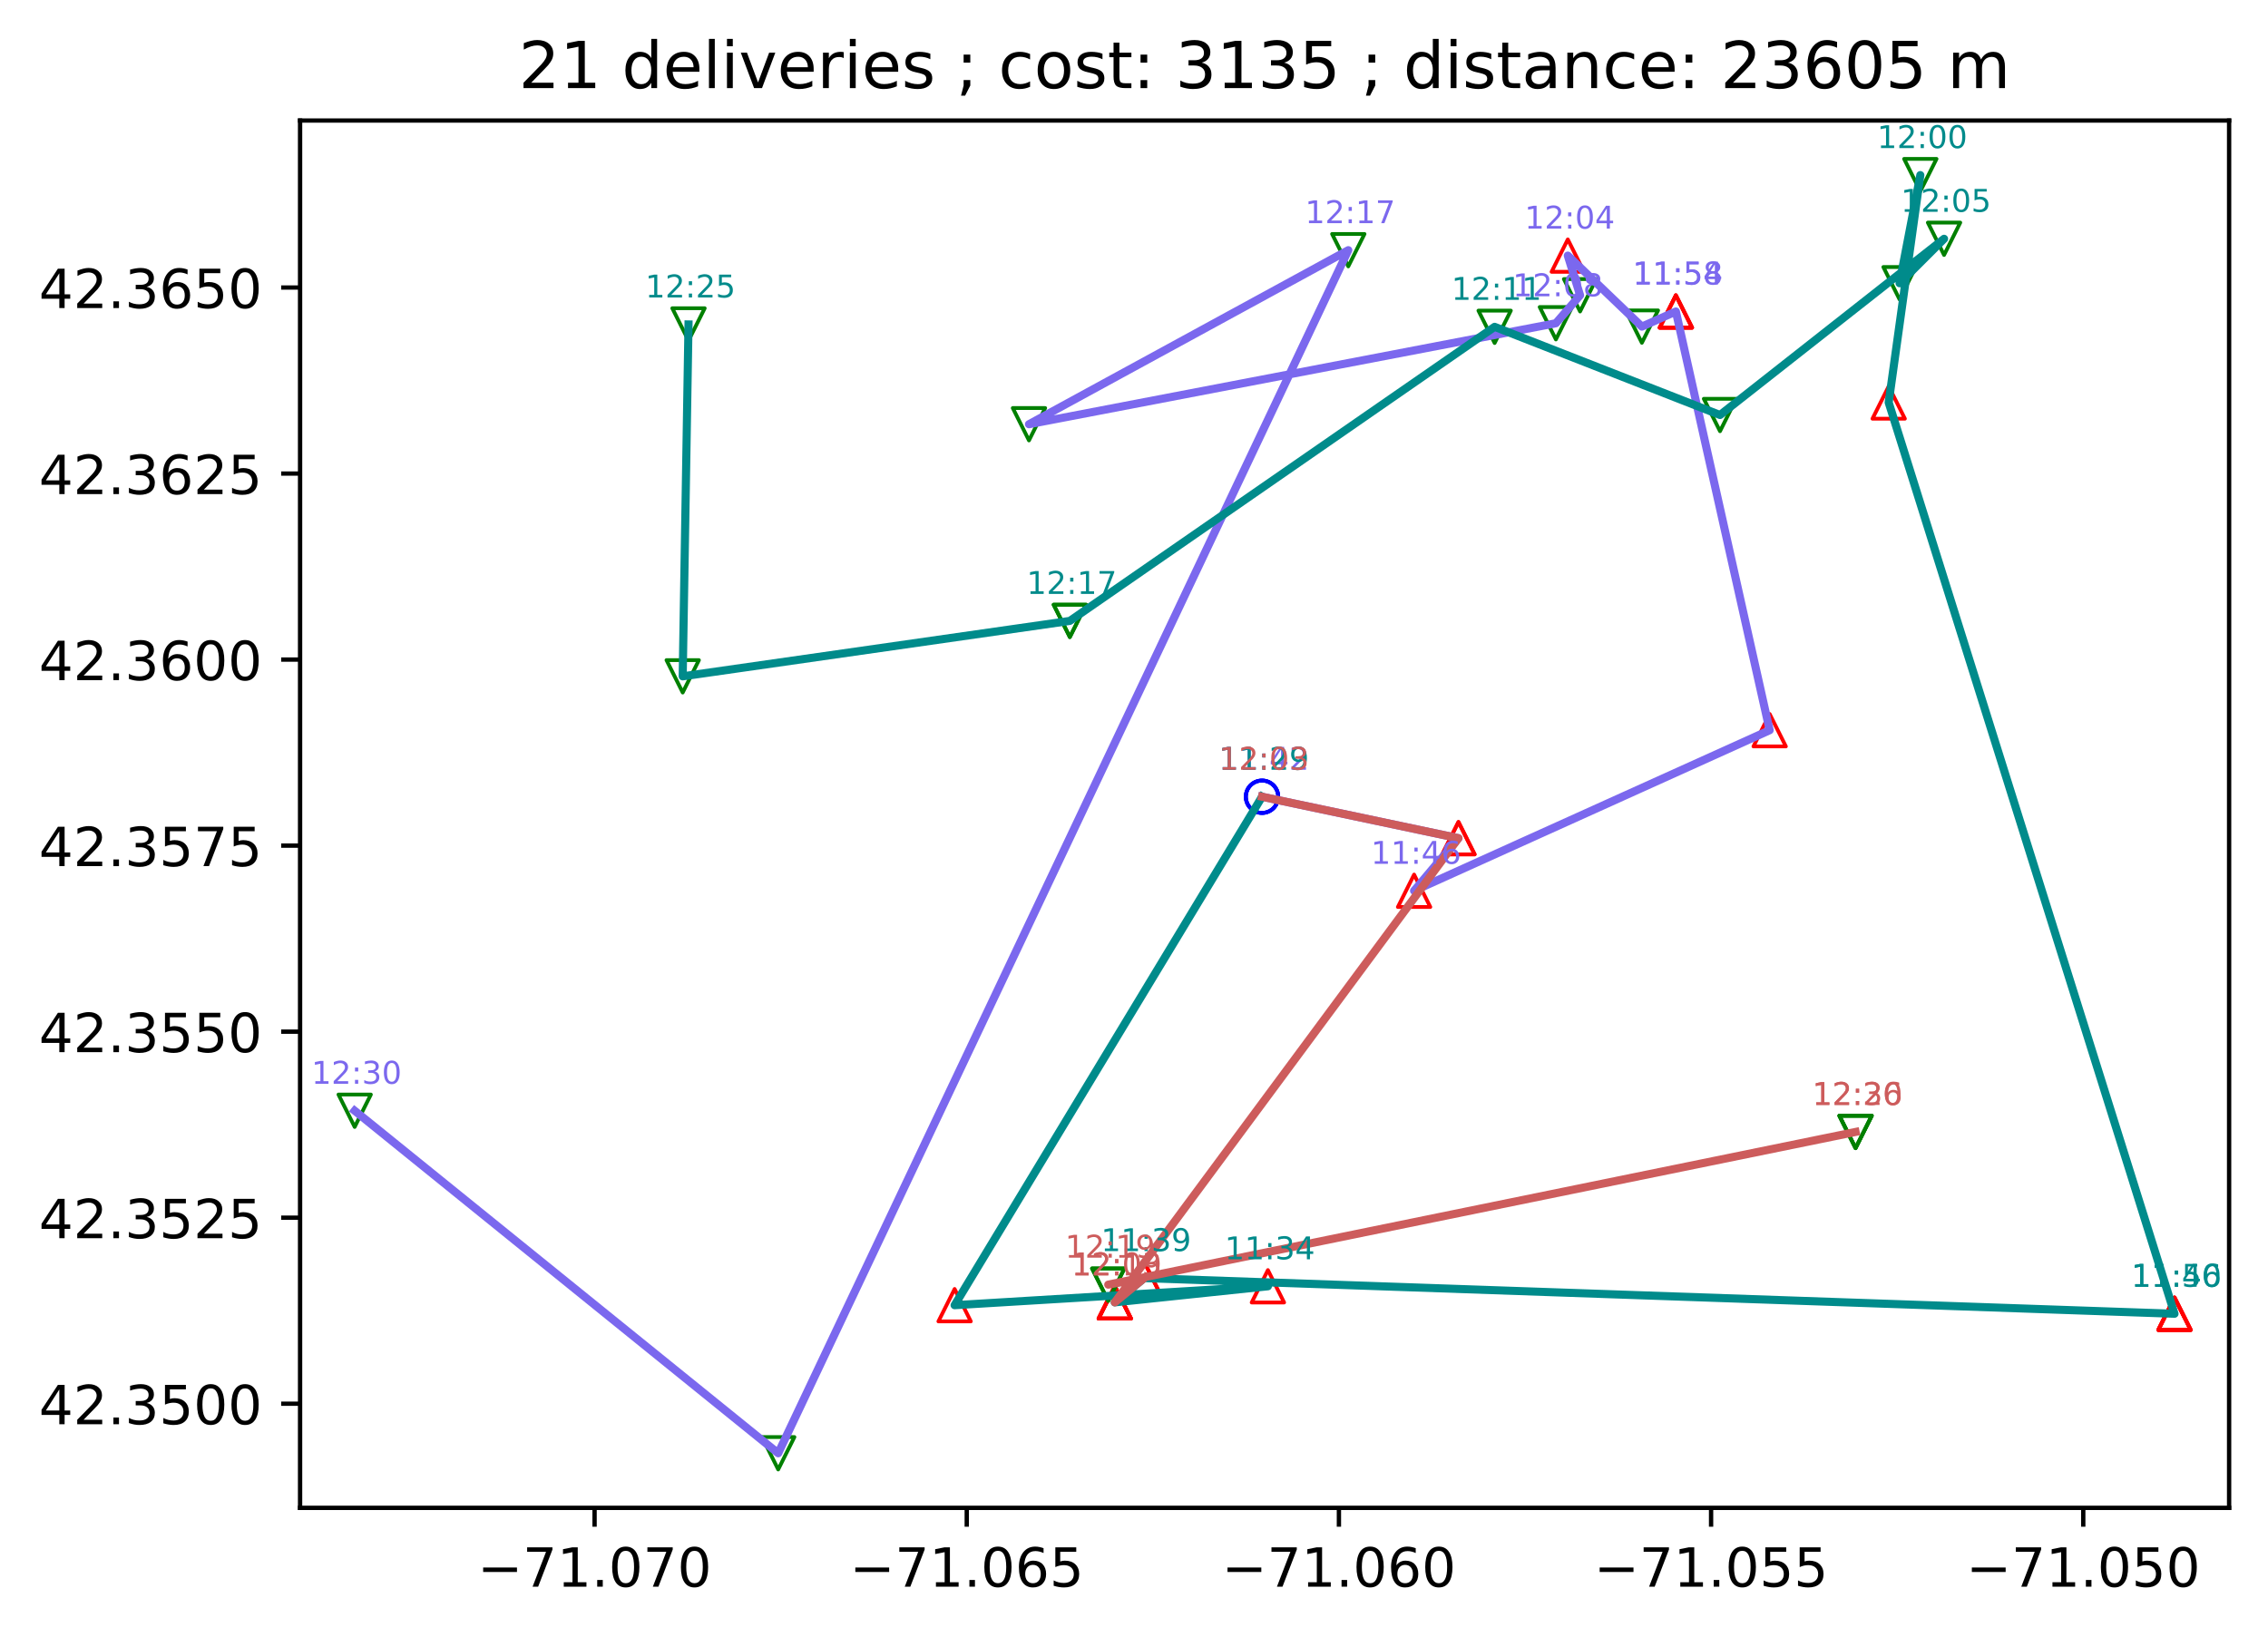<?xml version="1.0" encoding="utf-8" standalone="no"?>
<!DOCTYPE svg PUBLIC "-//W3C//DTD SVG 1.1//EN"
  "http://www.w3.org/Graphics/SVG/1.1/DTD/svg11.dtd">
<!-- Created with matplotlib (https://matplotlib.org/) -->
<svg height="303.109pt" version="1.1" viewBox="0 0 419.873 303.109" width="419.873pt" xmlns="http://www.w3.org/2000/svg" xmlns:xlink="http://www.w3.org/1999/xlink">
 <defs>
  <style type="text/css">*{stroke-linecap:butt;stroke-linejoin:round;}</style>
 </defs>
 <g id="figure_1">
  <g id="patch_1">
   <path d="M 0 303.109 
L 419.873 303.109 
L 419.873 0 
L 0 0 
z
" style="fill:#ffffff;"/>
  </g>
  <g id="axes_1">
   <g id="patch_2">
    <path d="M 55.553 279.23 
L 412.673 279.23 
L 412.673 22.318 
L 55.553 22.318 
z
" style="fill:#ffffff;"/>
   </g>
   <g id="PathCollection_1">
    <path clip-path="url(#p08bb35bbd6)" d="M 233.638 150.543 
C 234.433 150.543 235.196 150.227 235.759 149.664 
C 236.322 149.102 236.638 148.338 236.638 147.543 
C 236.638 146.747 236.322 145.984 235.759 145.422 
C 235.196 144.859 234.433 144.543 233.638 144.543 
C 232.842 144.543 232.079 144.859 231.516 145.422 
C 230.954 145.984 230.638 146.747 230.638 147.543 
C 230.638 148.338 230.954 149.102 231.516 149.664 
C 232.079 150.227 232.842 150.543 233.638 150.543 
z
" style="fill:none;stroke:#0000ff;stroke-width:0.7;"/>
   </g>
   <g id="PathCollection_2">
    <path clip-path="url(#p08bb35bbd6)" d="M 270.003 152.218 
L 267.003 158.218 
L 273.003 158.218 
z
" style="fill:none;stroke:#ff0000;stroke-width:0.7;"/>
   </g>
   <g id="PathCollection_3">
    <path clip-path="url(#p08bb35bbd6)" d="M 261.79 161.961 
L 258.79 167.961 
L 264.79 167.961 
z
" style="fill:none;stroke:#ff0000;stroke-width:0.7;"/>
   </g>
   <g id="PathCollection_4">
    <path clip-path="url(#p08bb35bbd6)" d="M 327.617 132.224 
L 324.617 138.224 
L 330.617 138.224 
z
" style="fill:none;stroke:#ff0000;stroke-width:0.7;"/>
   </g>
   <g id="PathCollection_5">
    <path clip-path="url(#p08bb35bbd6)" d="M 310.254 54.684 
L 307.254 60.684 
L 313.254 60.684 
z
" style="fill:none;stroke:#ff0000;stroke-width:0.7;"/>
   </g>
   <g id="PathCollection_6">
    <path clip-path="url(#p08bb35bbd6)" d="M 310.254 54.684 
L 307.254 60.684 
L 313.254 60.684 
z
" style="fill:none;stroke:#ff0000;stroke-width:0.7;"/>
   </g>
   <g id="PathCollection_7">
    <path clip-path="url(#p08bb35bbd6)" d="M 310.254 54.684 
L 307.254 60.684 
L 313.254 60.684 
z
" style="fill:none;stroke:#ff0000;stroke-width:0.7;"/>
   </g>
   <g id="PathCollection_8">
    <path clip-path="url(#p08bb35bbd6)" d="M 303.957 63.481 
L 306.957 57.481 
L 300.957 57.481 
z
" style="fill:none;stroke:#008000;stroke-width:0.7;"/>
   </g>
   <g id="PathCollection_9">
    <path clip-path="url(#p08bb35bbd6)" d="M 290.246 44.335 
L 287.246 50.335 
L 293.246 50.335 
z
" style="fill:none;stroke:#ff0000;stroke-width:0.7;"/>
   </g>
   <g id="PathCollection_10">
    <path clip-path="url(#p08bb35bbd6)" d="M 292.519 57.68 
L 295.519 51.68 
L 289.519 51.68 
z
" style="fill:none;stroke:#008000;stroke-width:0.7;"/>
   </g>
   <g id="PathCollection_11">
    <path clip-path="url(#p08bb35bbd6)" d="M 288.041 62.861 
L 291.041 56.861 
L 285.041 56.861 
z
" style="fill:none;stroke:#008000;stroke-width:0.7;"/>
   </g>
   <g id="PathCollection_12">
    <path clip-path="url(#p08bb35bbd6)" d="M 190.493 81.561 
L 193.493 75.561 
L 187.493 75.561 
z
" style="fill:none;stroke:#008000;stroke-width:0.7;"/>
   </g>
   <g id="PathCollection_13">
    <path clip-path="url(#p08bb35bbd6)" d="M 249.609 49.329 
L 252.609 43.329 
L 246.609 43.329 
z
" style="fill:none;stroke:#008000;stroke-width:0.7;"/>
   </g>
   <g id="PathCollection_14">
    <path clip-path="url(#p08bb35bbd6)" d="M 144.068 272.123 
L 147.068 266.123 
L 141.068 266.123 
z
" style="fill:none;stroke:#008000;stroke-width:0.7;"/>
   </g>
   <g id="PathCollection_15">
    <path clip-path="url(#p08bb35bbd6)" d="M 65.66 208.694 
L 68.66 202.694 
L 62.66 202.694 
z
" style="fill:none;stroke:#008000;stroke-width:0.7;"/>
   </g>
   <g id="PathCollection_16">
    <path clip-path="url(#p08bb35bbd6)" d="M 233.638 150.543 
C 234.433 150.543 235.196 150.227 235.759 149.664 
C 236.322 149.102 236.638 148.338 236.638 147.543 
C 236.638 146.747 236.322 145.984 235.759 145.422 
C 235.196 144.859 234.433 144.543 233.638 144.543 
C 232.842 144.543 232.079 144.859 231.516 145.422 
C 230.954 145.984 230.638 146.747 230.638 147.543 
C 230.638 148.338 230.954 149.102 231.516 149.664 
C 232.079 150.227 232.842 150.543 233.638 150.543 
z
" style="fill:none;stroke:#0000ff;stroke-width:0.7;"/>
   </g>
   <g id="PathCollection_17">
    <path clip-path="url(#p08bb35bbd6)" d="M 176.727 238.701 
L 173.727 244.701 
L 179.727 244.701 
z
" style="fill:none;stroke:#ff0000;stroke-width:0.7;"/>
   </g>
   <g id="PathCollection_18">
    <path clip-path="url(#p08bb35bbd6)" d="M 234.726 235.201 
L 231.726 241.201 
L 237.726 241.201 
z
" style="fill:none;stroke:#ff0000;stroke-width:0.7;"/>
   </g>
   <g id="PathCollection_19">
    <path clip-path="url(#p08bb35bbd6)" d="M 206.381 238.178 
L 203.381 244.178 
L 209.381 244.178 
z
" style="fill:none;stroke:#ff0000;stroke-width:0.7;"/>
   </g>
   <g id="PathCollection_20">
    <path clip-path="url(#p08bb35bbd6)" d="M 211.824 233.685 
L 208.824 239.685 
L 214.824 239.685 
z
" style="fill:none;stroke:#ff0000;stroke-width:0.7;"/>
   </g>
   <g id="PathCollection_21">
    <path clip-path="url(#p08bb35bbd6)" d="M 402.566 240.286 
L 399.566 246.286 
L 405.566 246.286 
z
" style="fill:none;stroke:#ff0000;stroke-width:0.7;"/>
   </g>
   <g id="PathCollection_22">
    <path clip-path="url(#p08bb35bbd6)" d="M 402.566 240.286 
L 399.566 246.286 
L 405.566 246.286 
z
" style="fill:none;stroke:#ff0000;stroke-width:0.7;"/>
   </g>
   <g id="PathCollection_23">
    <path clip-path="url(#p08bb35bbd6)" d="M 402.566 240.286 
L 399.566 246.286 
L 405.566 246.286 
z
" style="fill:none;stroke:#ff0000;stroke-width:0.7;"/>
   </g>
   <g id="PathCollection_24">
    <path clip-path="url(#p08bb35bbd6)" d="M 402.566 240.286 
L 399.566 246.286 
L 405.566 246.286 
z
" style="fill:none;stroke:#ff0000;stroke-width:0.7;"/>
   </g>
   <g id="PathCollection_25">
    <path clip-path="url(#p08bb35bbd6)" d="M 349.651 71.537 
L 346.651 77.537 
L 352.651 77.537 
z
" style="fill:none;stroke:#ff0000;stroke-width:0.7;"/>
   </g>
   <g id="PathCollection_26">
    <path clip-path="url(#p08bb35bbd6)" d="M 355.507 35.425 
L 358.507 29.425 
L 352.507 29.425 
z
" style="fill:none;stroke:#008000;stroke-width:0.7;"/>
   </g>
   <g id="PathCollection_27">
    <path clip-path="url(#p08bb35bbd6)" d="M 351.663 55.448 
L 354.663 49.448 
L 348.663 49.448 
z
" style="fill:none;stroke:#008000;stroke-width:0.7;"/>
   </g>
   <g id="PathCollection_28">
    <path clip-path="url(#p08bb35bbd6)" d="M 359.903 47.221 
L 362.903 41.221 
L 356.903 41.221 
z
" style="fill:none;stroke:#008000;stroke-width:0.7;"/>
   </g>
   <g id="PathCollection_29">
    <path clip-path="url(#p08bb35bbd6)" d="M 318.426 79.852 
L 321.426 73.852 
L 315.426 73.852 
z
" style="fill:none;stroke:#008000;stroke-width:0.7;"/>
   </g>
   <g id="PathCollection_30">
    <path clip-path="url(#p08bb35bbd6)" d="M 276.7 63.523 
L 279.7 57.523 
L 273.7 57.523 
z
" style="fill:none;stroke:#008000;stroke-width:0.7;"/>
   </g>
   <g id="PathCollection_31">
    <path clip-path="url(#p08bb35bbd6)" d="M 198.058 117.981 
L 201.058 111.981 
L 195.058 111.981 
z
" style="fill:none;stroke:#008000;stroke-width:0.7;"/>
   </g>
   <g id="PathCollection_32">
    <path clip-path="url(#p08bb35bbd6)" d="M 198.058 117.981 
L 201.058 111.981 
L 195.058 111.981 
z
" style="fill:none;stroke:#008000;stroke-width:0.7;"/>
   </g>
   <g id="PathCollection_33">
    <path clip-path="url(#p08bb35bbd6)" d="M 126.388 128.247 
L 129.388 122.247 
L 123.388 122.247 
z
" style="fill:none;stroke:#008000;stroke-width:0.7;"/>
   </g>
   <g id="PathCollection_34">
    <path clip-path="url(#p08bb35bbd6)" d="M 127.463 63.082 
L 130.463 57.082 
L 124.463 57.082 
z
" style="fill:none;stroke:#008000;stroke-width:0.7;"/>
   </g>
   <g id="PathCollection_35">
    <path clip-path="url(#p08bb35bbd6)" d="M 233.638 150.543 
C 234.433 150.543 235.196 150.227 235.759 149.664 
C 236.322 149.102 236.638 148.338 236.638 147.543 
C 236.638 146.747 236.322 145.984 235.759 145.422 
C 235.196 144.859 234.433 144.543 233.638 144.543 
C 232.842 144.543 232.079 144.859 231.516 145.422 
C 230.954 145.984 230.638 146.747 230.638 147.543 
C 230.638 148.338 230.954 149.102 231.516 149.664 
C 232.079 150.227 232.842 150.543 233.638 150.543 
z
" style="fill:none;stroke:#0000ff;stroke-width:0.7;"/>
   </g>
   <g id="PathCollection_36">
    <path clip-path="url(#p08bb35bbd6)" d="M 270.003 152.218 
L 267.003 158.218 
L 273.003 158.218 
z
" style="fill:none;stroke:#ff0000;stroke-width:0.7;"/>
   </g>
   <g id="PathCollection_37">
    <path clip-path="url(#p08bb35bbd6)" d="M 206.381 238.178 
L 203.381 244.178 
L 209.381 244.178 
z
" style="fill:none;stroke:#ff0000;stroke-width:0.7;"/>
   </g>
   <g id="PathCollection_38">
    <path clip-path="url(#p08bb35bbd6)" d="M 206.381 238.178 
L 203.381 244.178 
L 209.381 244.178 
z
" style="fill:none;stroke:#ff0000;stroke-width:0.7;"/>
   </g>
   <g id="PathCollection_39">
    <path clip-path="url(#p08bb35bbd6)" d="M 206.381 238.178 
L 203.381 244.178 
L 209.381 244.178 
z
" style="fill:none;stroke:#ff0000;stroke-width:0.7;"/>
   </g>
   <g id="PathCollection_40">
    <path clip-path="url(#p08bb35bbd6)" d="M 211.824 233.685 
L 208.824 239.685 
L 214.824 239.685 
z
" style="fill:none;stroke:#ff0000;stroke-width:0.7;"/>
   </g>
   <g id="PathCollection_41">
    <path clip-path="url(#p08bb35bbd6)" d="M 205.168 240.898 
L 208.168 234.898 
L 202.168 234.898 
z
" style="fill:none;stroke:#008000;stroke-width:0.7;"/>
   </g>
   <g id="PathCollection_42">
    <path clip-path="url(#p08bb35bbd6)" d="M 205.168 240.898 
L 208.168 234.898 
L 202.168 234.898 
z
" style="fill:none;stroke:#008000;stroke-width:0.7;"/>
   </g>
   <g id="PathCollection_43">
    <path clip-path="url(#p08bb35bbd6)" d="M 343.519 212.621 
L 346.519 206.621 
L 340.519 206.621 
z
" style="fill:none;stroke:#008000;stroke-width:0.7;"/>
   </g>
   <g id="PathCollection_44">
    <path clip-path="url(#p08bb35bbd6)" d="M 343.519 212.621 
L 346.519 206.621 
L 340.519 206.621 
z
" style="fill:none;stroke:#008000;stroke-width:0.7;"/>
   </g>
   <g id="PathCollection_45">
    <path clip-path="url(#p08bb35bbd6)" d="M 343.519 212.621 
L 346.519 206.621 
L 340.519 206.621 
z
" style="fill:none;stroke:#008000;stroke-width:0.7;"/>
   </g>
   <g id="matplotlib.axis_1">
    <g id="xtick_1">
     <g id="line2d_1">
      <defs>
       <path d="M 0 0 
L 0 3.5 
" id="m9e894fbc13" style="stroke:#000000;stroke-width:0.8;"/>
      </defs>
      <g>
       <use style="stroke:#000000;stroke-width:0.8;" x="110.073" xlink:href="#m9e894fbc13" y="279.23"/>
      </g>
     </g>
     <g id="text_1">
      <!-- −71.070 -->
      <g transform="translate(88.388 293.829)scale(0.1 -0.1)">
       <defs>
        <path d="M 10.594 35.5 
L 73.188 35.5 
L 73.188 27.203 
L 10.594 27.203 
z
" id="DejaVuSans-8722"/>
        <path d="M 8.203 72.906 
L 55.078 72.906 
L 55.078 68.703 
L 28.609 0 
L 18.312 0 
L 43.219 64.594 
L 8.203 64.594 
z
" id="DejaVuSans-55"/>
        <path d="M 12.406 8.297 
L 28.516 8.297 
L 28.516 63.922 
L 10.984 60.406 
L 10.984 69.391 
L 28.422 72.906 
L 38.281 72.906 
L 38.281 8.297 
L 54.391 8.297 
L 54.391 0 
L 12.406 0 
z
" id="DejaVuSans-49"/>
        <path d="M 10.688 12.406 
L 21 12.406 
L 21 0 
L 10.688 0 
z
" id="DejaVuSans-46"/>
        <path d="M 31.781 66.406 
Q 24.172 66.406 20.328 58.906 
Q 16.5 51.422 16.5 36.375 
Q 16.5 21.391 20.328 13.891 
Q 24.172 6.391 31.781 6.391 
Q 39.453 6.391 43.281 13.891 
Q 47.125 21.391 47.125 36.375 
Q 47.125 51.422 43.281 58.906 
Q 39.453 66.406 31.781 66.406 
z
M 31.781 74.219 
Q 44.047 74.219 50.516 64.516 
Q 56.984 54.828 56.984 36.375 
Q 56.984 17.969 50.516 8.266 
Q 44.047 -1.422 31.781 -1.422 
Q 19.531 -1.422 13.062 8.266 
Q 6.594 17.969 6.594 36.375 
Q 6.594 54.828 13.062 64.516 
Q 19.531 74.219 31.781 74.219 
z
" id="DejaVuSans-48"/>
       </defs>
       <use xlink:href="#DejaVuSans-8722"/>
       <use x="83.789" xlink:href="#DejaVuSans-55"/>
       <use x="147.412" xlink:href="#DejaVuSans-49"/>
       <use x="211.035" xlink:href="#DejaVuSans-46"/>
       <use x="242.822" xlink:href="#DejaVuSans-48"/>
       <use x="306.445" xlink:href="#DejaVuSans-55"/>
       <use x="370.068" xlink:href="#DejaVuSans-48"/>
      </g>
     </g>
    </g>
    <g id="xtick_2">
     <g id="line2d_2">
      <g>
       <use style="stroke:#000000;stroke-width:0.8;" x="178.973" xlink:href="#m9e894fbc13" y="279.23"/>
      </g>
     </g>
     <g id="text_2">
      <!-- −71.065 -->
      <g transform="translate(157.288 293.829)scale(0.1 -0.1)">
       <defs>
        <path d="M 33.016 40.375 
Q 26.375 40.375 22.484 35.828 
Q 18.609 31.297 18.609 23.391 
Q 18.609 15.531 22.484 10.953 
Q 26.375 6.391 33.016 6.391 
Q 39.656 6.391 43.531 10.953 
Q 47.406 15.531 47.406 23.391 
Q 47.406 31.297 43.531 35.828 
Q 39.656 40.375 33.016 40.375 
z
M 52.594 71.297 
L 52.594 62.312 
Q 48.875 64.062 45.094 64.984 
Q 41.312 65.922 37.594 65.922 
Q 27.828 65.922 22.672 59.328 
Q 17.531 52.734 16.797 39.406 
Q 19.672 43.656 24.016 45.922 
Q 28.375 48.188 33.594 48.188 
Q 44.578 48.188 50.953 41.516 
Q 57.328 34.859 57.328 23.391 
Q 57.328 12.156 50.688 5.359 
Q 44.047 -1.422 33.016 -1.422 
Q 20.359 -1.422 13.672 8.266 
Q 6.984 17.969 6.984 36.375 
Q 6.984 53.656 15.188 63.938 
Q 23.391 74.219 37.203 74.219 
Q 40.922 74.219 44.703 73.484 
Q 48.484 72.75 52.594 71.297 
z
" id="DejaVuSans-54"/>
        <path d="M 10.797 72.906 
L 49.516 72.906 
L 49.516 64.594 
L 19.828 64.594 
L 19.828 46.734 
Q 21.969 47.469 24.109 47.828 
Q 26.266 48.188 28.422 48.188 
Q 40.625 48.188 47.75 41.5 
Q 54.891 34.812 54.891 23.391 
Q 54.891 11.625 47.562 5.094 
Q 40.234 -1.422 26.906 -1.422 
Q 22.312 -1.422 17.547 -0.641 
Q 12.797 0.141 7.719 1.703 
L 7.719 11.625 
Q 12.109 9.234 16.797 8.062 
Q 21.484 6.891 26.703 6.891 
Q 35.156 6.891 40.078 11.328 
Q 45.016 15.766 45.016 23.391 
Q 45.016 31 40.078 35.438 
Q 35.156 39.891 26.703 39.891 
Q 22.75 39.891 18.812 39.016 
Q 14.891 38.141 10.797 36.281 
z
" id="DejaVuSans-53"/>
       </defs>
       <use xlink:href="#DejaVuSans-8722"/>
       <use x="83.789" xlink:href="#DejaVuSans-55"/>
       <use x="147.412" xlink:href="#DejaVuSans-49"/>
       <use x="211.035" xlink:href="#DejaVuSans-46"/>
       <use x="242.822" xlink:href="#DejaVuSans-48"/>
       <use x="306.445" xlink:href="#DejaVuSans-54"/>
       <use x="370.068" xlink:href="#DejaVuSans-53"/>
      </g>
     </g>
    </g>
    <g id="xtick_3">
     <g id="line2d_3">
      <g>
       <use style="stroke:#000000;stroke-width:0.8;" x="247.872" xlink:href="#m9e894fbc13" y="279.23"/>
      </g>
     </g>
     <g id="text_3">
      <!-- −71.060 -->
      <g transform="translate(226.187 293.829)scale(0.1 -0.1)">
       <use xlink:href="#DejaVuSans-8722"/>
       <use x="83.789" xlink:href="#DejaVuSans-55"/>
       <use x="147.412" xlink:href="#DejaVuSans-49"/>
       <use x="211.035" xlink:href="#DejaVuSans-46"/>
       <use x="242.822" xlink:href="#DejaVuSans-48"/>
       <use x="306.445" xlink:href="#DejaVuSans-54"/>
       <use x="370.068" xlink:href="#DejaVuSans-48"/>
      </g>
     </g>
    </g>
    <g id="xtick_4">
     <g id="line2d_4">
      <g>
       <use style="stroke:#000000;stroke-width:0.8;" x="316.772" xlink:href="#m9e894fbc13" y="279.23"/>
      </g>
     </g>
     <g id="text_4">
      <!-- −71.055 -->
      <g transform="translate(295.087 293.829)scale(0.1 -0.1)">
       <use xlink:href="#DejaVuSans-8722"/>
       <use x="83.789" xlink:href="#DejaVuSans-55"/>
       <use x="147.412" xlink:href="#DejaVuSans-49"/>
       <use x="211.035" xlink:href="#DejaVuSans-46"/>
       <use x="242.822" xlink:href="#DejaVuSans-48"/>
       <use x="306.445" xlink:href="#DejaVuSans-53"/>
       <use x="370.068" xlink:href="#DejaVuSans-53"/>
      </g>
     </g>
    </g>
    <g id="xtick_5">
     <g id="line2d_5">
      <g>
       <use style="stroke:#000000;stroke-width:0.8;" x="385.672" xlink:href="#m9e894fbc13" y="279.23"/>
      </g>
     </g>
     <g id="text_5">
      <!-- −71.050 -->
      <g transform="translate(363.987 293.829)scale(0.1 -0.1)">
       <use xlink:href="#DejaVuSans-8722"/>
       <use x="83.789" xlink:href="#DejaVuSans-55"/>
       <use x="147.412" xlink:href="#DejaVuSans-49"/>
       <use x="211.035" xlink:href="#DejaVuSans-46"/>
       <use x="242.822" xlink:href="#DejaVuSans-48"/>
       <use x="306.445" xlink:href="#DejaVuSans-53"/>
       <use x="370.068" xlink:href="#DejaVuSans-48"/>
      </g>
     </g>
    </g>
   </g>
   <g id="matplotlib.axis_2">
    <g id="ytick_1">
     <g id="line2d_6">
      <defs>
       <path d="M 0 0 
L -3.5 0 
" id="mebc9a80cfb" style="stroke:#000000;stroke-width:0.8;"/>
      </defs>
      <g>
       <use style="stroke:#000000;stroke-width:0.8;" x="55.553" xlink:href="#mebc9a80cfb" y="259.946"/>
      </g>
     </g>
     <g id="text_6">
      <!-- 42.3500 -->
      <g transform="translate(7.2 263.745)scale(0.1 -0.1)">
       <defs>
        <path d="M 37.797 64.312 
L 12.891 25.391 
L 37.797 25.391 
z
M 35.203 72.906 
L 47.609 72.906 
L 47.609 25.391 
L 58.016 25.391 
L 58.016 17.188 
L 47.609 17.188 
L 47.609 0 
L 37.797 0 
L 37.797 17.188 
L 4.891 17.188 
L 4.891 26.703 
z
" id="DejaVuSans-52"/>
        <path d="M 19.188 8.297 
L 53.609 8.297 
L 53.609 0 
L 7.328 0 
L 7.328 8.297 
Q 12.938 14.109 22.625 23.891 
Q 32.328 33.688 34.812 36.531 
Q 39.547 41.844 41.422 45.531 
Q 43.312 49.219 43.312 52.781 
Q 43.312 58.594 39.234 62.25 
Q 35.156 65.922 28.609 65.922 
Q 23.969 65.922 18.812 64.312 
Q 13.672 62.703 7.812 59.422 
L 7.812 69.391 
Q 13.766 71.781 18.938 73 
Q 24.125 74.219 28.422 74.219 
Q 39.75 74.219 46.484 68.547 
Q 53.219 62.891 53.219 53.422 
Q 53.219 48.922 51.531 44.891 
Q 49.859 40.875 45.406 35.406 
Q 44.188 33.984 37.641 27.219 
Q 31.109 20.453 19.188 8.297 
z
" id="DejaVuSans-50"/>
        <path d="M 40.578 39.312 
Q 47.656 37.797 51.625 33 
Q 55.609 28.219 55.609 21.188 
Q 55.609 10.406 48.188 4.484 
Q 40.766 -1.422 27.094 -1.422 
Q 22.516 -1.422 17.656 -0.516 
Q 12.797 0.391 7.625 2.203 
L 7.625 11.719 
Q 11.719 9.328 16.594 8.109 
Q 21.484 6.891 26.812 6.891 
Q 36.078 6.891 40.938 10.547 
Q 45.797 14.203 45.797 21.188 
Q 45.797 27.641 41.281 31.266 
Q 36.766 34.906 28.719 34.906 
L 20.219 34.906 
L 20.219 43.016 
L 29.109 43.016 
Q 36.375 43.016 40.234 45.922 
Q 44.094 48.828 44.094 54.297 
Q 44.094 59.906 40.109 62.906 
Q 36.141 65.922 28.719 65.922 
Q 24.656 65.922 20.016 65.031 
Q 15.375 64.156 9.812 62.312 
L 9.812 71.094 
Q 15.438 72.656 20.344 73.438 
Q 25.25 74.219 29.594 74.219 
Q 40.828 74.219 47.359 69.109 
Q 53.906 64.016 53.906 55.328 
Q 53.906 49.266 50.438 45.094 
Q 46.969 40.922 40.578 39.312 
z
" id="DejaVuSans-51"/>
       </defs>
       <use xlink:href="#DejaVuSans-52"/>
       <use x="63.623" xlink:href="#DejaVuSans-50"/>
       <use x="127.246" xlink:href="#DejaVuSans-46"/>
       <use x="159.033" xlink:href="#DejaVuSans-51"/>
       <use x="222.656" xlink:href="#DejaVuSans-53"/>
       <use x="286.279" xlink:href="#DejaVuSans-48"/>
       <use x="349.902" xlink:href="#DejaVuSans-48"/>
      </g>
     </g>
    </g>
    <g id="ytick_2">
     <g id="line2d_7">
      <g>
       <use style="stroke:#000000;stroke-width:0.8;" x="55.553" xlink:href="#mebc9a80cfb" y="225.496"/>
      </g>
     </g>
     <g id="text_7">
      <!-- 42.3525 -->
      <g transform="translate(7.2 229.295)scale(0.1 -0.1)">
       <use xlink:href="#DejaVuSans-52"/>
       <use x="63.623" xlink:href="#DejaVuSans-50"/>
       <use x="127.246" xlink:href="#DejaVuSans-46"/>
       <use x="159.033" xlink:href="#DejaVuSans-51"/>
       <use x="222.656" xlink:href="#DejaVuSans-53"/>
       <use x="286.279" xlink:href="#DejaVuSans-50"/>
       <use x="349.902" xlink:href="#DejaVuSans-53"/>
      </g>
     </g>
    </g>
    <g id="ytick_3">
     <g id="line2d_8">
      <g>
       <use style="stroke:#000000;stroke-width:0.8;" x="55.553" xlink:href="#mebc9a80cfb" y="191.046"/>
      </g>
     </g>
     <g id="text_8">
      <!-- 42.3550 -->
      <g transform="translate(7.2 194.845)scale(0.1 -0.1)">
       <use xlink:href="#DejaVuSans-52"/>
       <use x="63.623" xlink:href="#DejaVuSans-50"/>
       <use x="127.246" xlink:href="#DejaVuSans-46"/>
       <use x="159.033" xlink:href="#DejaVuSans-51"/>
       <use x="222.656" xlink:href="#DejaVuSans-53"/>
       <use x="286.279" xlink:href="#DejaVuSans-53"/>
       <use x="349.902" xlink:href="#DejaVuSans-48"/>
      </g>
     </g>
    </g>
    <g id="ytick_4">
     <g id="line2d_9">
      <g>
       <use style="stroke:#000000;stroke-width:0.8;" x="55.553" xlink:href="#mebc9a80cfb" y="156.596"/>
      </g>
     </g>
     <g id="text_9">
      <!-- 42.3575 -->
      <g transform="translate(7.2 160.396)scale(0.1 -0.1)">
       <use xlink:href="#DejaVuSans-52"/>
       <use x="63.623" xlink:href="#DejaVuSans-50"/>
       <use x="127.246" xlink:href="#DejaVuSans-46"/>
       <use x="159.033" xlink:href="#DejaVuSans-51"/>
       <use x="222.656" xlink:href="#DejaVuSans-53"/>
       <use x="286.279" xlink:href="#DejaVuSans-55"/>
       <use x="349.902" xlink:href="#DejaVuSans-53"/>
      </g>
     </g>
    </g>
    <g id="ytick_5">
     <g id="line2d_10">
      <g>
       <use style="stroke:#000000;stroke-width:0.8;" x="55.553" xlink:href="#mebc9a80cfb" y="122.146"/>
      </g>
     </g>
     <g id="text_10">
      <!-- 42.3600 -->
      <g transform="translate(7.2 125.946)scale(0.1 -0.1)">
       <use xlink:href="#DejaVuSans-52"/>
       <use x="63.623" xlink:href="#DejaVuSans-50"/>
       <use x="127.246" xlink:href="#DejaVuSans-46"/>
       <use x="159.033" xlink:href="#DejaVuSans-51"/>
       <use x="222.656" xlink:href="#DejaVuSans-54"/>
       <use x="286.279" xlink:href="#DejaVuSans-48"/>
       <use x="349.902" xlink:href="#DejaVuSans-48"/>
      </g>
     </g>
    </g>
    <g id="ytick_6">
     <g id="line2d_11">
      <g>
       <use style="stroke:#000000;stroke-width:0.8;" x="55.553" xlink:href="#mebc9a80cfb" y="87.697"/>
      </g>
     </g>
     <g id="text_11">
      <!-- 42.3625 -->
      <g transform="translate(7.2 91.496)scale(0.1 -0.1)">
       <use xlink:href="#DejaVuSans-52"/>
       <use x="63.623" xlink:href="#DejaVuSans-50"/>
       <use x="127.246" xlink:href="#DejaVuSans-46"/>
       <use x="159.033" xlink:href="#DejaVuSans-51"/>
       <use x="222.656" xlink:href="#DejaVuSans-54"/>
       <use x="286.279" xlink:href="#DejaVuSans-50"/>
       <use x="349.902" xlink:href="#DejaVuSans-53"/>
      </g>
     </g>
    </g>
    <g id="ytick_7">
     <g id="line2d_12">
      <g>
       <use style="stroke:#000000;stroke-width:0.8;" x="55.553" xlink:href="#mebc9a80cfb" y="53.247"/>
      </g>
     </g>
     <g id="text_12">
      <!-- 42.3650 -->
      <g transform="translate(7.2 57.046)scale(0.1 -0.1)">
       <use xlink:href="#DejaVuSans-52"/>
       <use x="63.623" xlink:href="#DejaVuSans-50"/>
       <use x="127.246" xlink:href="#DejaVuSans-46"/>
       <use x="159.033" xlink:href="#DejaVuSans-51"/>
       <use x="222.656" xlink:href="#DejaVuSans-54"/>
       <use x="286.279" xlink:href="#DejaVuSans-53"/>
       <use x="349.902" xlink:href="#DejaVuSans-48"/>
      </g>
     </g>
    </g>
   </g>
   <g id="line2d_13">
    <path clip-path="url(#p08bb35bbd6)" d="M 233.638 147.543 
L 270.003 155.218 
L 261.79 164.961 
L 327.617 135.224 
L 310.254 57.684 
L 310.254 57.684 
L 310.254 57.684 
L 303.957 60.481 
L 290.246 47.335 
L 292.519 54.68 
L 288.041 59.861 
L 190.493 78.561 
L 249.609 46.329 
L 144.068 269.123 
L 65.66 205.694 
" style="fill:none;stroke:#7b68ee;stroke-linecap:square;stroke-width:1.5;"/>
   </g>
   <g id="line2d_14">
    <path clip-path="url(#p08bb35bbd6)" d="M 233.638 147.543 
L 176.727 241.701 
L 234.726 238.201 
L 206.381 241.178 
L 211.824 236.685 
L 402.566 243.286 
L 402.566 243.286 
L 402.566 243.286 
L 402.566 243.286 
L 349.651 74.537 
L 355.507 32.425 
L 351.663 52.448 
L 359.903 44.221 
L 318.426 76.852 
L 276.7 60.523 
L 198.058 114.981 
L 198.058 114.981 
L 126.388 125.247 
L 127.463 60.082 
" style="fill:none;stroke:#008b8b;stroke-linecap:square;stroke-width:1.5;"/>
   </g>
   <g id="line2d_15">
    <path clip-path="url(#p08bb35bbd6)" d="M 233.638 147.543 
L 270.003 155.218 
L 206.381 241.178 
L 206.381 241.178 
L 206.381 241.178 
L 211.824 236.685 
L 205.168 237.898 
L 205.168 237.898 
L 343.519 209.621 
L 343.519 209.621 
L 343.519 209.621 
" style="fill:none;stroke:#cd5c5c;stroke-linecap:square;stroke-width:1.5;"/>
   </g>
   <g id="patch_3">
    <path d="M 55.553 279.23 
L 55.553 22.318 
" style="fill:none;stroke:#000000;stroke-linecap:square;stroke-linejoin:miter;stroke-width:0.8;"/>
   </g>
   <g id="patch_4">
    <path d="M 412.673 279.23 
L 412.673 22.318 
" style="fill:none;stroke:#000000;stroke-linecap:square;stroke-linejoin:miter;stroke-width:0.8;"/>
   </g>
   <g id="patch_5">
    <path d="M 55.553 279.23 
L 412.673 279.23 
" style="fill:none;stroke:#000000;stroke-linecap:square;stroke-linejoin:miter;stroke-width:0.8;"/>
   </g>
   <g id="patch_6">
    <path d="M 55.553 22.318 
L 412.673 22.318 
" style="fill:none;stroke:#000000;stroke-linecap:square;stroke-linejoin:miter;stroke-width:0.8;"/>
   </g>
   <g id="text_13">
    <!-- 11:42 -->
    <g style="fill:#7b68ee;" transform="translate(225.638 142.543)scale(0.058 -0.058)">
     <defs>
      <path d="M 11.719 12.406 
L 22.016 12.406 
L 22.016 0 
L 11.719 0 
z
M 11.719 51.703 
L 22.016 51.703 
L 22.016 39.312 
L 11.719 39.312 
z
" id="DejaVuSans-58"/>
     </defs>
     <use xlink:href="#DejaVuSans-49"/>
     <use x="63.623" xlink:href="#DejaVuSans-49"/>
     <use x="127.246" xlink:href="#DejaVuSans-58"/>
     <use x="160.938" xlink:href="#DejaVuSans-52"/>
     <use x="224.561" xlink:href="#DejaVuSans-50"/>
    </g>
   </g>
   <g id="text_14">
    <!-- 11:46 -->
    <g style="fill:#7b68ee;" transform="translate(253.79 159.961)scale(0.058 -0.058)">
     <use xlink:href="#DejaVuSans-49"/>
     <use x="63.623" xlink:href="#DejaVuSans-49"/>
     <use x="127.246" xlink:href="#DejaVuSans-58"/>
     <use x="160.938" xlink:href="#DejaVuSans-52"/>
     <use x="224.561" xlink:href="#DejaVuSans-54"/>
    </g>
   </g>
   <g id="text_15">
    <!-- 11:54 -->
    <g style="fill:#7b68ee;" transform="translate(302.254 52.684)scale(0.058 -0.058)">
     <use xlink:href="#DejaVuSans-49"/>
     <use x="63.623" xlink:href="#DejaVuSans-49"/>
     <use x="127.246" xlink:href="#DejaVuSans-58"/>
     <use x="160.938" xlink:href="#DejaVuSans-53"/>
     <use x="224.561" xlink:href="#DejaVuSans-52"/>
    </g>
   </g>
   <g id="text_16">
    <!-- 11:58 -->
    <g style="fill:#7b68ee;" transform="translate(302.254 52.684)scale(0.058 -0.058)">
     <defs>
      <path d="M 31.781 34.625 
Q 24.75 34.625 20.719 30.859 
Q 16.703 27.094 16.703 20.516 
Q 16.703 13.922 20.719 10.156 
Q 24.75 6.391 31.781 6.391 
Q 38.812 6.391 42.859 10.172 
Q 46.922 13.969 46.922 20.516 
Q 46.922 27.094 42.891 30.859 
Q 38.875 34.625 31.781 34.625 
z
M 21.922 38.812 
Q 15.578 40.375 12.031 44.719 
Q 8.5 49.078 8.5 55.328 
Q 8.5 64.062 14.719 69.141 
Q 20.953 74.219 31.781 74.219 
Q 42.672 74.219 48.875 69.141 
Q 55.078 64.062 55.078 55.328 
Q 55.078 49.078 51.531 44.719 
Q 48 40.375 41.703 38.812 
Q 48.828 37.156 52.797 32.312 
Q 56.781 27.484 56.781 20.516 
Q 56.781 9.906 50.312 4.234 
Q 43.844 -1.422 31.781 -1.422 
Q 19.734 -1.422 13.25 4.234 
Q 6.781 9.906 6.781 20.516 
Q 6.781 27.484 10.781 32.312 
Q 14.797 37.156 21.922 38.812 
z
M 18.312 54.391 
Q 18.312 48.734 21.844 45.562 
Q 25.391 42.391 31.781 42.391 
Q 38.141 42.391 41.719 45.562 
Q 45.312 48.734 45.312 54.391 
Q 45.312 60.062 41.719 63.234 
Q 38.141 66.406 31.781 66.406 
Q 25.391 66.406 21.844 63.234 
Q 18.312 60.062 18.312 54.391 
z
" id="DejaVuSans-56"/>
     </defs>
     <use xlink:href="#DejaVuSans-49"/>
     <use x="63.623" xlink:href="#DejaVuSans-49"/>
     <use x="127.246" xlink:href="#DejaVuSans-58"/>
     <use x="160.938" xlink:href="#DejaVuSans-53"/>
     <use x="224.561" xlink:href="#DejaVuSans-56"/>
    </g>
   </g>
   <g id="text_17">
    <!-- 12:04 -->
    <g style="fill:#7b68ee;" transform="translate(282.246 42.335)scale(0.058 -0.058)">
     <use xlink:href="#DejaVuSans-49"/>
     <use x="63.623" xlink:href="#DejaVuSans-50"/>
     <use x="127.246" xlink:href="#DejaVuSans-58"/>
     <use x="160.938" xlink:href="#DejaVuSans-48"/>
     <use x="224.561" xlink:href="#DejaVuSans-52"/>
    </g>
   </g>
   <g id="text_18">
    <!-- 12:08 -->
    <g style="fill:#7b68ee;" transform="translate(280.041 54.861)scale(0.058 -0.058)">
     <use xlink:href="#DejaVuSans-49"/>
     <use x="63.623" xlink:href="#DejaVuSans-50"/>
     <use x="127.246" xlink:href="#DejaVuSans-58"/>
     <use x="160.938" xlink:href="#DejaVuSans-48"/>
     <use x="224.561" xlink:href="#DejaVuSans-56"/>
    </g>
   </g>
   <g id="text_19">
    <!-- 12:17 -->
    <g style="fill:#7b68ee;" transform="translate(241.609 41.329)scale(0.058 -0.058)">
     <use xlink:href="#DejaVuSans-49"/>
     <use x="63.623" xlink:href="#DejaVuSans-50"/>
     <use x="127.246" xlink:href="#DejaVuSans-58"/>
     <use x="160.938" xlink:href="#DejaVuSans-49"/>
     <use x="224.561" xlink:href="#DejaVuSans-55"/>
    </g>
   </g>
   <g id="text_20">
    <!-- 12:30 -->
    <g style="fill:#7b68ee;" transform="translate(57.66 200.694)scale(0.058 -0.058)">
     <use xlink:href="#DejaVuSans-49"/>
     <use x="63.623" xlink:href="#DejaVuSans-50"/>
     <use x="127.246" xlink:href="#DejaVuSans-58"/>
     <use x="160.938" xlink:href="#DejaVuSans-51"/>
     <use x="224.561" xlink:href="#DejaVuSans-48"/>
    </g>
   </g>
   <g id="text_21">
    <!-- 11:29 -->
    <g style="fill:#008b8b;" transform="translate(225.638 142.543)scale(0.058 -0.058)">
     <defs>
      <path d="M 10.984 1.516 
L 10.984 10.5 
Q 14.703 8.734 18.5 7.812 
Q 22.312 6.891 25.984 6.891 
Q 35.75 6.891 40.891 13.453 
Q 46.047 20.016 46.781 33.406 
Q 43.953 29.203 39.594 26.953 
Q 35.25 24.703 29.984 24.703 
Q 19.047 24.703 12.672 31.312 
Q 6.297 37.938 6.297 49.422 
Q 6.297 60.641 12.938 67.422 
Q 19.578 74.219 30.609 74.219 
Q 43.266 74.219 49.922 64.516 
Q 56.594 54.828 56.594 36.375 
Q 56.594 19.141 48.406 8.859 
Q 40.234 -1.422 26.422 -1.422 
Q 22.703 -1.422 18.891 -0.688 
Q 15.094 0.047 10.984 1.516 
z
M 30.609 32.422 
Q 37.25 32.422 41.125 36.953 
Q 45.016 41.5 45.016 49.422 
Q 45.016 57.281 41.125 61.844 
Q 37.25 66.406 30.609 66.406 
Q 23.969 66.406 20.094 61.844 
Q 16.219 57.281 16.219 49.422 
Q 16.219 41.5 20.094 36.953 
Q 23.969 32.422 30.609 32.422 
z
" id="DejaVuSans-57"/>
     </defs>
     <use xlink:href="#DejaVuSans-49"/>
     <use x="63.623" xlink:href="#DejaVuSans-49"/>
     <use x="127.246" xlink:href="#DejaVuSans-58"/>
     <use x="160.938" xlink:href="#DejaVuSans-50"/>
     <use x="224.561" xlink:href="#DejaVuSans-57"/>
    </g>
   </g>
   <g id="text_22">
    <!-- 11:34 -->
    <g style="fill:#008b8b;" transform="translate(226.726 233.201)scale(0.058 -0.058)">
     <use xlink:href="#DejaVuSans-49"/>
     <use x="63.623" xlink:href="#DejaVuSans-49"/>
     <use x="127.246" xlink:href="#DejaVuSans-58"/>
     <use x="160.938" xlink:href="#DejaVuSans-51"/>
     <use x="224.561" xlink:href="#DejaVuSans-52"/>
    </g>
   </g>
   <g id="text_23">
    <!-- 11:39 -->
    <g style="fill:#008b8b;" transform="translate(203.824 231.685)scale(0.058 -0.058)">
     <use xlink:href="#DejaVuSans-49"/>
     <use x="63.623" xlink:href="#DejaVuSans-49"/>
     <use x="127.246" xlink:href="#DejaVuSans-58"/>
     <use x="160.938" xlink:href="#DejaVuSans-51"/>
     <use x="224.561" xlink:href="#DejaVuSans-57"/>
    </g>
   </g>
   <g id="text_24">
    <!-- 11:46 -->
    <g style="fill:#008b8b;" transform="translate(394.566 238.286)scale(0.058 -0.058)">
     <use xlink:href="#DejaVuSans-49"/>
     <use x="63.623" xlink:href="#DejaVuSans-49"/>
     <use x="127.246" xlink:href="#DejaVuSans-58"/>
     <use x="160.938" xlink:href="#DejaVuSans-52"/>
     <use x="224.561" xlink:href="#DejaVuSans-54"/>
    </g>
   </g>
   <g id="text_25">
    <!-- 11:50 -->
    <g style="fill:#008b8b;" transform="translate(394.566 238.286)scale(0.058 -0.058)">
     <use xlink:href="#DejaVuSans-49"/>
     <use x="63.623" xlink:href="#DejaVuSans-49"/>
     <use x="127.246" xlink:href="#DejaVuSans-58"/>
     <use x="160.938" xlink:href="#DejaVuSans-53"/>
     <use x="224.561" xlink:href="#DejaVuSans-48"/>
    </g>
   </g>
   <g id="text_26">
    <!-- 12:00 -->
    <g style="fill:#008b8b;" transform="translate(347.507 27.425)scale(0.058 -0.058)">
     <use xlink:href="#DejaVuSans-49"/>
     <use x="63.623" xlink:href="#DejaVuSans-50"/>
     <use x="127.246" xlink:href="#DejaVuSans-58"/>
     <use x="160.938" xlink:href="#DejaVuSans-48"/>
     <use x="224.561" xlink:href="#DejaVuSans-48"/>
    </g>
   </g>
   <g id="text_27">
    <!-- 12:05 -->
    <g style="fill:#008b8b;" transform="translate(351.903 39.221)scale(0.058 -0.058)">
     <use xlink:href="#DejaVuSans-49"/>
     <use x="63.623" xlink:href="#DejaVuSans-50"/>
     <use x="127.246" xlink:href="#DejaVuSans-58"/>
     <use x="160.938" xlink:href="#DejaVuSans-48"/>
     <use x="224.561" xlink:href="#DejaVuSans-53"/>
    </g>
   </g>
   <g id="text_28">
    <!-- 12:11 -->
    <g style="fill:#008b8b;" transform="translate(268.7 55.523)scale(0.058 -0.058)">
     <use xlink:href="#DejaVuSans-49"/>
     <use x="63.623" xlink:href="#DejaVuSans-50"/>
     <use x="127.246" xlink:href="#DejaVuSans-58"/>
     <use x="160.938" xlink:href="#DejaVuSans-49"/>
     <use x="224.561" xlink:href="#DejaVuSans-49"/>
    </g>
   </g>
   <g id="text_29">
    <!-- 12:17 -->
    <g style="fill:#008b8b;" transform="translate(190.058 109.981)scale(0.058 -0.058)">
     <use xlink:href="#DejaVuSans-49"/>
     <use x="63.623" xlink:href="#DejaVuSans-50"/>
     <use x="127.246" xlink:href="#DejaVuSans-58"/>
     <use x="160.938" xlink:href="#DejaVuSans-49"/>
     <use x="224.561" xlink:href="#DejaVuSans-55"/>
    </g>
   </g>
   <g id="text_30">
    <!-- 12:25 -->
    <g style="fill:#008b8b;" transform="translate(119.463 55.082)scale(0.058 -0.058)">
     <use xlink:href="#DejaVuSans-49"/>
     <use x="63.623" xlink:href="#DejaVuSans-50"/>
     <use x="127.246" xlink:href="#DejaVuSans-58"/>
     <use x="160.938" xlink:href="#DejaVuSans-50"/>
     <use x="224.561" xlink:href="#DejaVuSans-53"/>
    </g>
   </g>
   <g id="text_31">
    <!-- 12:03 -->
    <g style="fill:#cd5c5c;" transform="translate(225.638 142.543)scale(0.058 -0.058)">
     <use xlink:href="#DejaVuSans-49"/>
     <use x="63.623" xlink:href="#DejaVuSans-50"/>
     <use x="127.246" xlink:href="#DejaVuSans-58"/>
     <use x="160.938" xlink:href="#DejaVuSans-48"/>
     <use x="224.561" xlink:href="#DejaVuSans-51"/>
    </g>
   </g>
   <g id="text_32">
    <!-- 12:09 -->
    <g style="fill:#cd5c5c;" transform="translate(198.381 236.178)scale(0.058 -0.058)">
     <use xlink:href="#DejaVuSans-49"/>
     <use x="63.623" xlink:href="#DejaVuSans-50"/>
     <use x="127.246" xlink:href="#DejaVuSans-58"/>
     <use x="160.938" xlink:href="#DejaVuSans-48"/>
     <use x="224.561" xlink:href="#DejaVuSans-57"/>
    </g>
   </g>
   <g id="text_33">
    <!-- 12:13 -->
    <g style="fill:#cd5c5c;" transform="translate(198.381 236.178)scale(0.058 -0.058)">
     <use xlink:href="#DejaVuSans-49"/>
     <use x="63.623" xlink:href="#DejaVuSans-50"/>
     <use x="127.246" xlink:href="#DejaVuSans-58"/>
     <use x="160.938" xlink:href="#DejaVuSans-49"/>
     <use x="224.561" xlink:href="#DejaVuSans-51"/>
    </g>
   </g>
   <g id="text_34">
    <!-- 12:19 -->
    <g style="fill:#cd5c5c;" transform="translate(197.168 232.898)scale(0.058 -0.058)">
     <use xlink:href="#DejaVuSans-49"/>
     <use x="63.623" xlink:href="#DejaVuSans-50"/>
     <use x="127.246" xlink:href="#DejaVuSans-58"/>
     <use x="160.938" xlink:href="#DejaVuSans-49"/>
     <use x="224.561" xlink:href="#DejaVuSans-57"/>
    </g>
   </g>
   <g id="text_35">
    <!-- 12:26 -->
    <g style="fill:#cd5c5c;" transform="translate(335.519 204.621)scale(0.058 -0.058)">
     <use xlink:href="#DejaVuSans-49"/>
     <use x="63.623" xlink:href="#DejaVuSans-50"/>
     <use x="127.246" xlink:href="#DejaVuSans-58"/>
     <use x="160.938" xlink:href="#DejaVuSans-50"/>
     <use x="224.561" xlink:href="#DejaVuSans-54"/>
    </g>
   </g>
   <g id="text_36">
    <!-- 12:30 -->
    <g style="fill:#cd5c5c;" transform="translate(335.519 204.621)scale(0.058 -0.058)">
     <use xlink:href="#DejaVuSans-49"/>
     <use x="63.623" xlink:href="#DejaVuSans-50"/>
     <use x="127.246" xlink:href="#DejaVuSans-58"/>
     <use x="160.938" xlink:href="#DejaVuSans-51"/>
     <use x="224.561" xlink:href="#DejaVuSans-48"/>
    </g>
   </g>
   <g id="text_37">
    <!-- 21 deliveries ; cost: 3135 ; distance: 23605 m -->
    <g transform="translate(96.035 16.318)scale(0.12 -0.12)">
     <defs>
      <path id="DejaVuSans-32"/>
      <path d="M 45.406 46.391 
L 45.406 75.984 
L 54.391 75.984 
L 54.391 0 
L 45.406 0 
L 45.406 8.203 
Q 42.578 3.328 38.25 0.953 
Q 33.938 -1.422 27.875 -1.422 
Q 17.969 -1.422 11.734 6.484 
Q 5.516 14.406 5.516 27.297 
Q 5.516 40.188 11.734 48.094 
Q 17.969 56 27.875 56 
Q 33.938 56 38.25 53.625 
Q 42.578 51.266 45.406 46.391 
z
M 14.797 27.297 
Q 14.797 17.391 18.875 11.75 
Q 22.953 6.109 30.078 6.109 
Q 37.203 6.109 41.297 11.75 
Q 45.406 17.391 45.406 27.297 
Q 45.406 37.203 41.297 42.844 
Q 37.203 48.484 30.078 48.484 
Q 22.953 48.484 18.875 42.844 
Q 14.797 37.203 14.797 27.297 
z
" id="DejaVuSans-100"/>
      <path d="M 56.203 29.594 
L 56.203 25.203 
L 14.891 25.203 
Q 15.484 15.922 20.484 11.062 
Q 25.484 6.203 34.422 6.203 
Q 39.594 6.203 44.453 7.469 
Q 49.312 8.734 54.109 11.281 
L 54.109 2.781 
Q 49.266 0.734 44.188 -0.344 
Q 39.109 -1.422 33.891 -1.422 
Q 20.797 -1.422 13.156 6.188 
Q 5.516 13.812 5.516 26.812 
Q 5.516 40.234 12.766 48.109 
Q 20.016 56 32.328 56 
Q 43.359 56 49.781 48.891 
Q 56.203 41.797 56.203 29.594 
z
M 47.219 32.234 
Q 47.125 39.594 43.094 43.984 
Q 39.062 48.391 32.422 48.391 
Q 24.906 48.391 20.391 44.141 
Q 15.875 39.891 15.188 32.172 
z
" id="DejaVuSans-101"/>
      <path d="M 9.422 75.984 
L 18.406 75.984 
L 18.406 0 
L 9.422 0 
z
" id="DejaVuSans-108"/>
      <path d="M 9.422 54.688 
L 18.406 54.688 
L 18.406 0 
L 9.422 0 
z
M 9.422 75.984 
L 18.406 75.984 
L 18.406 64.594 
L 9.422 64.594 
z
" id="DejaVuSans-105"/>
      <path d="M 2.984 54.688 
L 12.5 54.688 
L 29.594 8.797 
L 46.688 54.688 
L 56.203 54.688 
L 35.688 0 
L 23.484 0 
z
" id="DejaVuSans-118"/>
      <path d="M 41.109 46.297 
Q 39.594 47.172 37.812 47.578 
Q 36.031 48 33.891 48 
Q 26.266 48 22.188 43.047 
Q 18.109 38.094 18.109 28.812 
L 18.109 0 
L 9.078 0 
L 9.078 54.688 
L 18.109 54.688 
L 18.109 46.188 
Q 20.953 51.172 25.484 53.578 
Q 30.031 56 36.531 56 
Q 37.453 56 38.578 55.875 
Q 39.703 55.766 41.062 55.516 
z
" id="DejaVuSans-114"/>
      <path d="M 44.281 53.078 
L 44.281 44.578 
Q 40.484 46.531 36.375 47.5 
Q 32.281 48.484 27.875 48.484 
Q 21.188 48.484 17.844 46.438 
Q 14.5 44.391 14.5 40.281 
Q 14.5 37.156 16.891 35.375 
Q 19.281 33.594 26.516 31.984 
L 29.594 31.297 
Q 39.156 29.25 43.188 25.516 
Q 47.219 21.781 47.219 15.094 
Q 47.219 7.469 41.188 3.016 
Q 35.156 -1.422 24.609 -1.422 
Q 20.219 -1.422 15.453 -0.562 
Q 10.688 0.297 5.422 2 
L 5.422 11.281 
Q 10.406 8.688 15.234 7.391 
Q 20.062 6.109 24.812 6.109 
Q 31.156 6.109 34.562 8.281 
Q 37.984 10.453 37.984 14.406 
Q 37.984 18.062 35.516 20.016 
Q 33.062 21.969 24.703 23.781 
L 21.578 24.516 
Q 13.234 26.266 9.516 29.906 
Q 5.812 33.547 5.812 39.891 
Q 5.812 47.609 11.281 51.797 
Q 16.75 56 26.812 56 
Q 31.781 56 36.172 55.266 
Q 40.578 54.547 44.281 53.078 
z
" id="DejaVuSans-115"/>
      <path d="M 11.719 51.703 
L 22.016 51.703 
L 22.016 39.312 
L 11.719 39.312 
z
M 11.719 12.406 
L 22.016 12.406 
L 22.016 4 
L 14.016 -11.625 
L 7.719 -11.625 
L 11.719 4 
z
" id="DejaVuSans-59"/>
      <path d="M 48.781 52.594 
L 48.781 44.188 
Q 44.969 46.297 41.141 47.344 
Q 37.312 48.391 33.406 48.391 
Q 24.656 48.391 19.812 42.844 
Q 14.984 37.312 14.984 27.297 
Q 14.984 17.281 19.812 11.734 
Q 24.656 6.203 33.406 6.203 
Q 37.312 6.203 41.141 7.25 
Q 44.969 8.297 48.781 10.406 
L 48.781 2.094 
Q 45.016 0.344 40.984 -0.531 
Q 36.969 -1.422 32.422 -1.422 
Q 20.062 -1.422 12.781 6.344 
Q 5.516 14.109 5.516 27.297 
Q 5.516 40.672 12.859 48.328 
Q 20.219 56 33.016 56 
Q 37.156 56 41.109 55.141 
Q 45.062 54.297 48.781 52.594 
z
" id="DejaVuSans-99"/>
      <path d="M 30.609 48.391 
Q 23.391 48.391 19.188 42.75 
Q 14.984 37.109 14.984 27.297 
Q 14.984 17.484 19.156 11.844 
Q 23.344 6.203 30.609 6.203 
Q 37.797 6.203 41.984 11.859 
Q 46.188 17.531 46.188 27.297 
Q 46.188 37.016 41.984 42.703 
Q 37.797 48.391 30.609 48.391 
z
M 30.609 56 
Q 42.328 56 49.016 48.375 
Q 55.719 40.766 55.719 27.297 
Q 55.719 13.875 49.016 6.219 
Q 42.328 -1.422 30.609 -1.422 
Q 18.844 -1.422 12.172 6.219 
Q 5.516 13.875 5.516 27.297 
Q 5.516 40.766 12.172 48.375 
Q 18.844 56 30.609 56 
z
" id="DejaVuSans-111"/>
      <path d="M 18.312 70.219 
L 18.312 54.688 
L 36.812 54.688 
L 36.812 47.703 
L 18.312 47.703 
L 18.312 18.016 
Q 18.312 11.328 20.141 9.422 
Q 21.969 7.516 27.594 7.516 
L 36.812 7.516 
L 36.812 0 
L 27.594 0 
Q 17.188 0 13.234 3.875 
Q 9.281 7.766 9.281 18.016 
L 9.281 47.703 
L 2.688 47.703 
L 2.688 54.688 
L 9.281 54.688 
L 9.281 70.219 
z
" id="DejaVuSans-116"/>
      <path d="M 34.281 27.484 
Q 23.391 27.484 19.188 25 
Q 14.984 22.516 14.984 16.5 
Q 14.984 11.719 18.141 8.906 
Q 21.297 6.109 26.703 6.109 
Q 34.188 6.109 38.703 11.406 
Q 43.219 16.703 43.219 25.484 
L 43.219 27.484 
z
M 52.203 31.203 
L 52.203 0 
L 43.219 0 
L 43.219 8.297 
Q 40.141 3.328 35.547 0.953 
Q 30.953 -1.422 24.312 -1.422 
Q 15.922 -1.422 10.953 3.297 
Q 6 8.016 6 15.922 
Q 6 25.141 12.172 29.828 
Q 18.359 34.516 30.609 34.516 
L 43.219 34.516 
L 43.219 35.406 
Q 43.219 41.609 39.141 45 
Q 35.062 48.391 27.688 48.391 
Q 23 48.391 18.547 47.266 
Q 14.109 46.141 10.016 43.891 
L 10.016 52.203 
Q 14.938 54.109 19.578 55.047 
Q 24.219 56 28.609 56 
Q 40.484 56 46.344 49.844 
Q 52.203 43.703 52.203 31.203 
z
" id="DejaVuSans-97"/>
      <path d="M 54.891 33.016 
L 54.891 0 
L 45.906 0 
L 45.906 32.719 
Q 45.906 40.484 42.875 44.328 
Q 39.844 48.188 33.797 48.188 
Q 26.516 48.188 22.312 43.547 
Q 18.109 38.922 18.109 30.906 
L 18.109 0 
L 9.078 0 
L 9.078 54.688 
L 18.109 54.688 
L 18.109 46.188 
Q 21.344 51.125 25.703 53.562 
Q 30.078 56 35.797 56 
Q 45.219 56 50.047 50.172 
Q 54.891 44.344 54.891 33.016 
z
" id="DejaVuSans-110"/>
      <path d="M 52 44.188 
Q 55.375 50.25 60.062 53.125 
Q 64.75 56 71.094 56 
Q 79.641 56 84.281 50.016 
Q 88.922 44.047 88.922 33.016 
L 88.922 0 
L 79.891 0 
L 79.891 32.719 
Q 79.891 40.578 77.094 44.375 
Q 74.312 48.188 68.609 48.188 
Q 61.625 48.188 57.562 43.547 
Q 53.516 38.922 53.516 30.906 
L 53.516 0 
L 44.484 0 
L 44.484 32.719 
Q 44.484 40.625 41.703 44.406 
Q 38.922 48.188 33.109 48.188 
Q 26.219 48.188 22.156 43.531 
Q 18.109 38.875 18.109 30.906 
L 18.109 0 
L 9.078 0 
L 9.078 54.688 
L 18.109 54.688 
L 18.109 46.188 
Q 21.188 51.219 25.484 53.609 
Q 29.781 56 35.688 56 
Q 41.656 56 45.828 52.969 
Q 50 49.953 52 44.188 
z
" id="DejaVuSans-109"/>
     </defs>
     <use xlink:href="#DejaVuSans-50"/>
     <use x="63.623" xlink:href="#DejaVuSans-49"/>
     <use x="127.246" xlink:href="#DejaVuSans-32"/>
     <use x="159.033" xlink:href="#DejaVuSans-100"/>
     <use x="222.51" xlink:href="#DejaVuSans-101"/>
     <use x="284.033" xlink:href="#DejaVuSans-108"/>
     <use x="311.816" xlink:href="#DejaVuSans-105"/>
     <use x="339.6" xlink:href="#DejaVuSans-118"/>
     <use x="398.779" xlink:href="#DejaVuSans-101"/>
     <use x="460.303" xlink:href="#DejaVuSans-114"/>
     <use x="501.416" xlink:href="#DejaVuSans-105"/>
     <use x="529.199" xlink:href="#DejaVuSans-101"/>
     <use x="590.723" xlink:href="#DejaVuSans-115"/>
     <use x="642.822" xlink:href="#DejaVuSans-32"/>
     <use x="674.609" xlink:href="#DejaVuSans-59"/>
     <use x="708.301" xlink:href="#DejaVuSans-32"/>
     <use x="740.088" xlink:href="#DejaVuSans-99"/>
     <use x="795.068" xlink:href="#DejaVuSans-111"/>
     <use x="856.25" xlink:href="#DejaVuSans-115"/>
     <use x="908.35" xlink:href="#DejaVuSans-116"/>
     <use x="947.559" xlink:href="#DejaVuSans-58"/>
     <use x="981.25" xlink:href="#DejaVuSans-32"/>
     <use x="1013.037" xlink:href="#DejaVuSans-51"/>
     <use x="1076.66" xlink:href="#DejaVuSans-49"/>
     <use x="1140.283" xlink:href="#DejaVuSans-51"/>
     <use x="1203.906" xlink:href="#DejaVuSans-53"/>
     <use x="1267.529" xlink:href="#DejaVuSans-32"/>
     <use x="1299.316" xlink:href="#DejaVuSans-59"/>
     <use x="1333.008" xlink:href="#DejaVuSans-32"/>
     <use x="1364.795" xlink:href="#DejaVuSans-100"/>
     <use x="1428.271" xlink:href="#DejaVuSans-105"/>
     <use x="1456.055" xlink:href="#DejaVuSans-115"/>
     <use x="1508.154" xlink:href="#DejaVuSans-116"/>
     <use x="1547.363" xlink:href="#DejaVuSans-97"/>
     <use x="1608.643" xlink:href="#DejaVuSans-110"/>
     <use x="1672.021" xlink:href="#DejaVuSans-99"/>
     <use x="1727.002" xlink:href="#DejaVuSans-101"/>
     <use x="1788.525" xlink:href="#DejaVuSans-58"/>
     <use x="1822.217" xlink:href="#DejaVuSans-32"/>
     <use x="1854.004" xlink:href="#DejaVuSans-50"/>
     <use x="1917.627" xlink:href="#DejaVuSans-51"/>
     <use x="1981.25" xlink:href="#DejaVuSans-54"/>
     <use x="2044.873" xlink:href="#DejaVuSans-48"/>
     <use x="2108.496" xlink:href="#DejaVuSans-53"/>
     <use x="2172.119" xlink:href="#DejaVuSans-32"/>
     <use x="2203.906" xlink:href="#DejaVuSans-109"/>
    </g>
   </g>
  </g>
 </g>
 <defs>
  <clipPath id="p08bb35bbd6">
   <rect height="256.912" width="357.12" x="55.553" y="22.318"/>
  </clipPath>
 </defs>
</svg>
